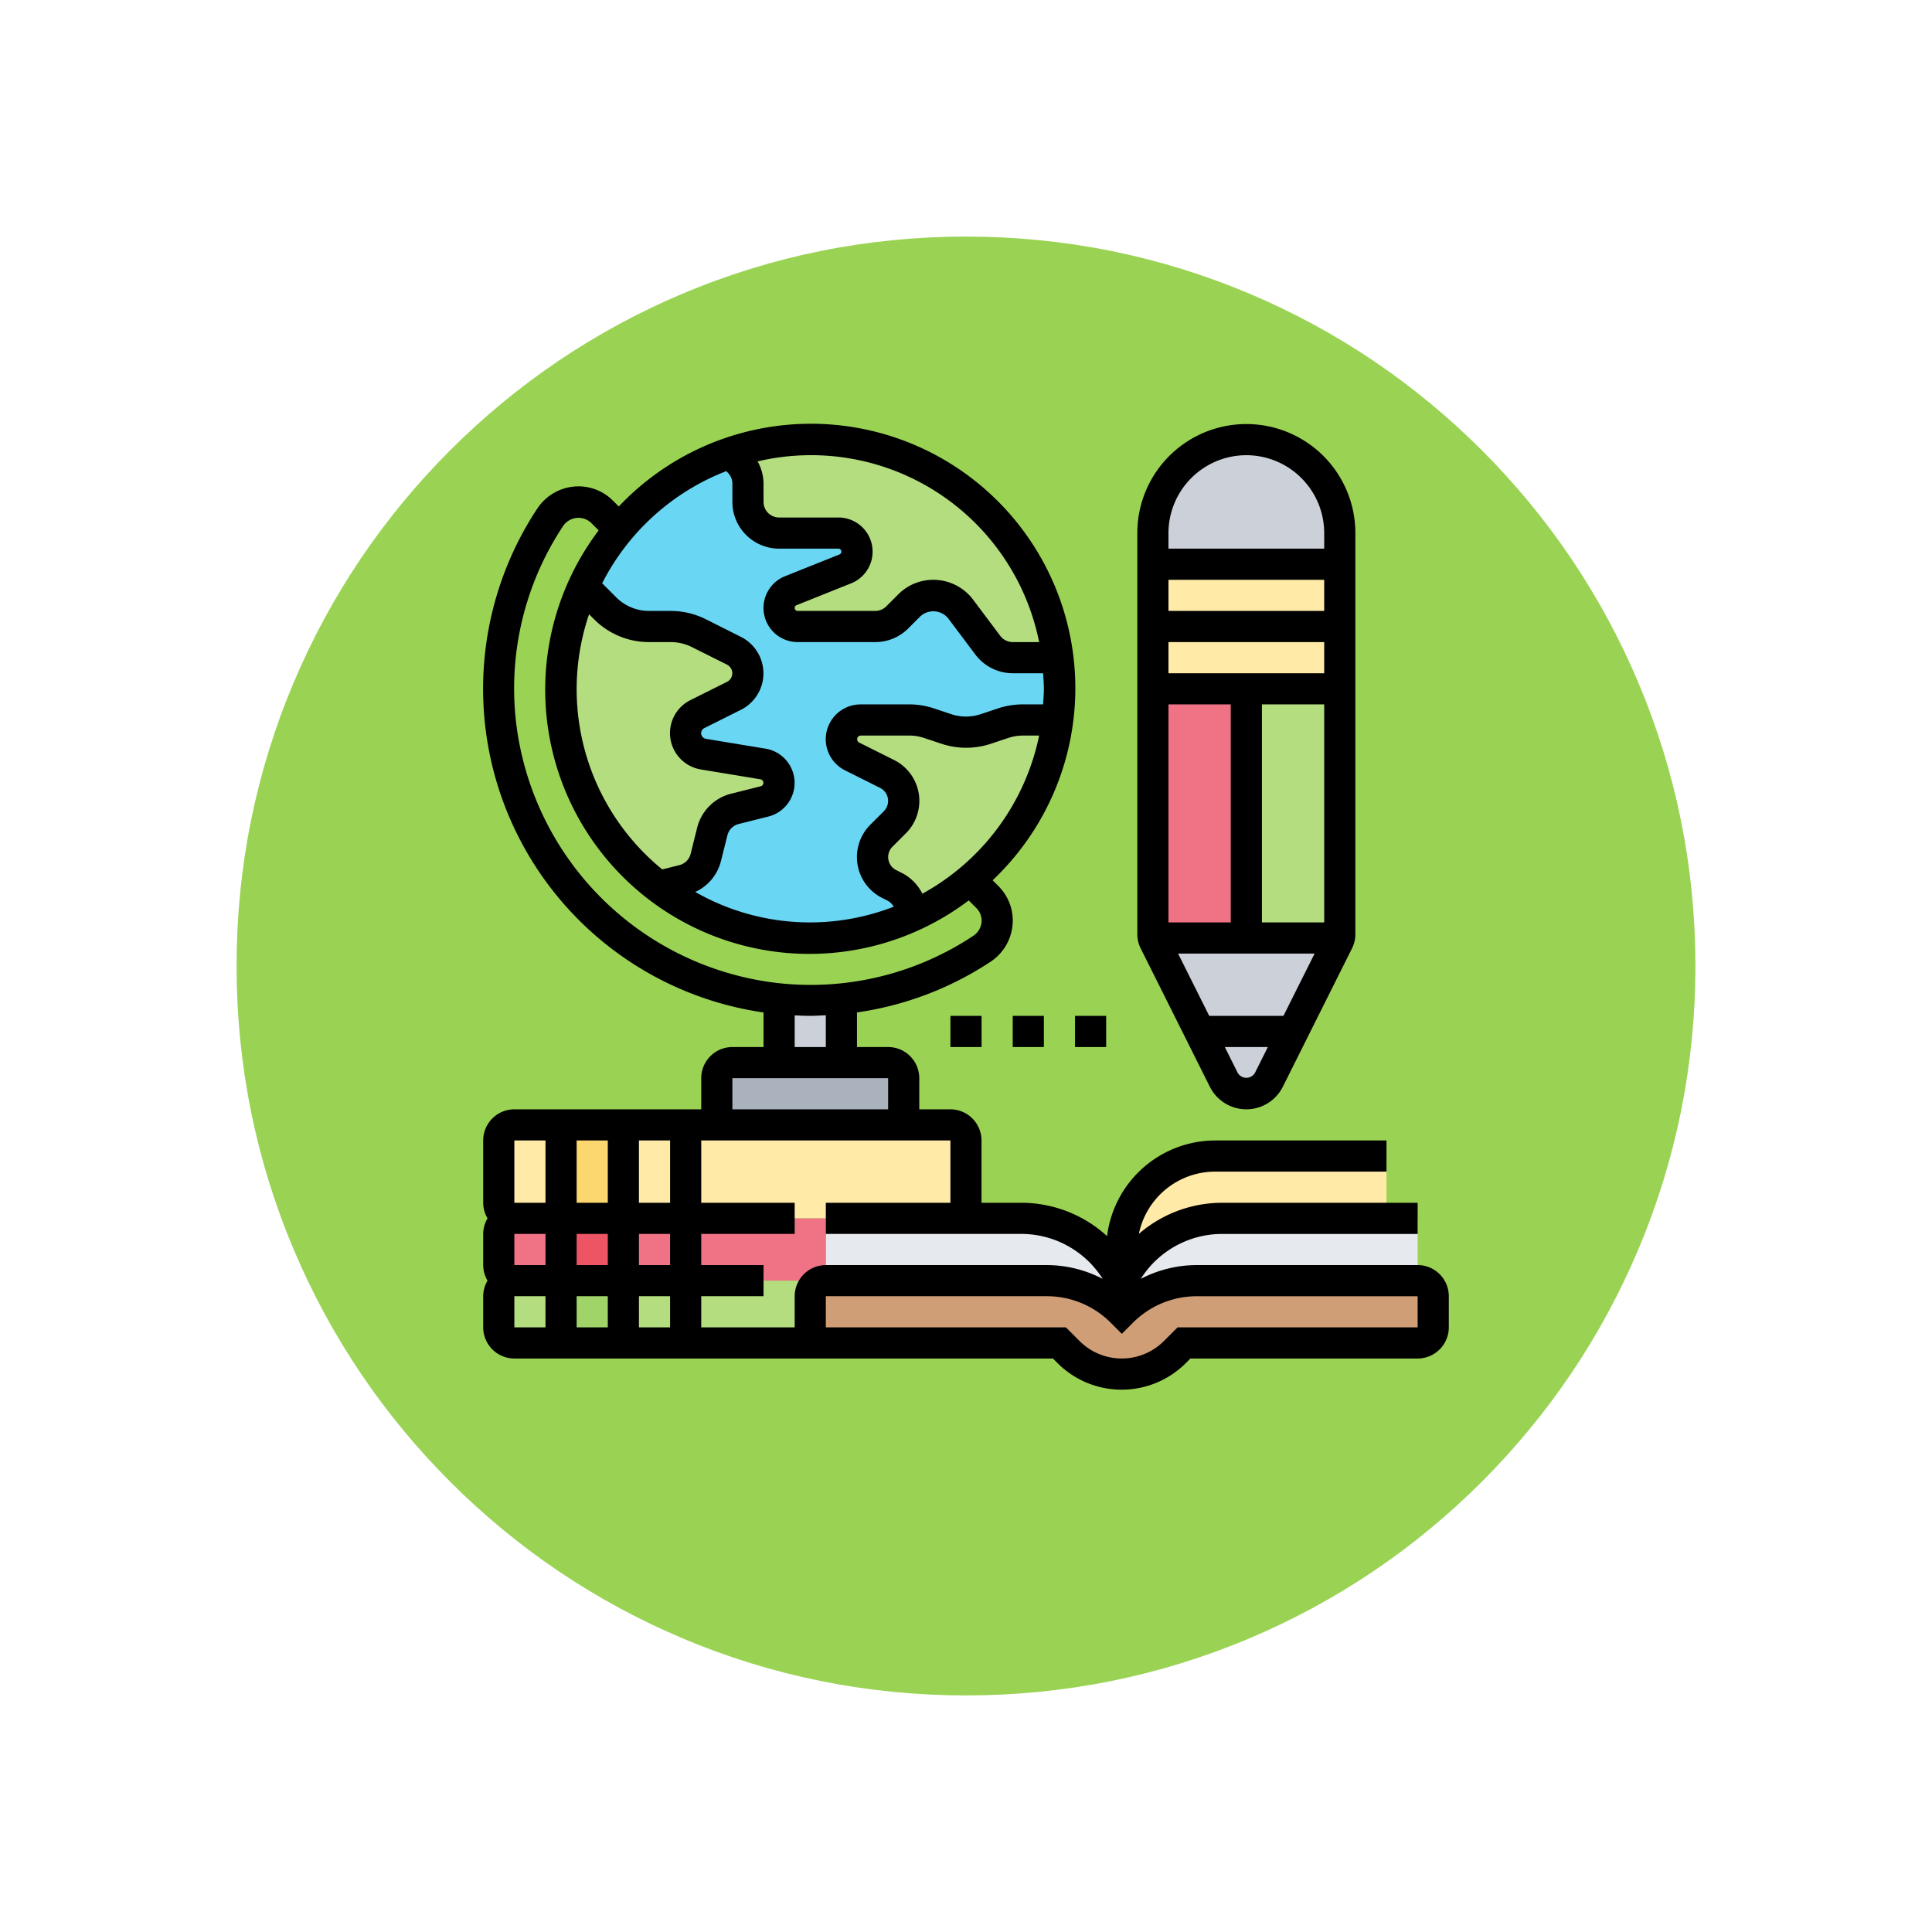 <svg xmlns="http://www.w3.org/2000/svg" xmlns:xlink="http://www.w3.org/1999/xlink" width="98" height="98" viewBox="0 0 98 98">
  <defs>
    <filter id="Trazado_874925" x="0" y="0" width="98" height="98" filterUnits="userSpaceOnUse">
      <feOffset dy="3" input="SourceAlpha"/>
      <feGaussianBlur stdDeviation="3" result="blur"/>
      <feFlood flood-opacity="0.161"/>
      <feComposite operator="in" in2="blur"/>
      <feComposite in="SourceGraphic"/>
    </filter>
  </defs>
  <g id="Grupo_1181885" data-name="Grupo 1181885" transform="translate(9 6)">
    <g id="Grupo_1111314" data-name="Grupo 1111314">
      <g transform="matrix(1, 0, 0, 1, -9, -6)" filter="url(#Trazado_874925)">
        <g id="Trazado_874925-2" data-name="Trazado 874925" transform="translate(9 6)" fill="#9ad354">
          <path d="M 40 78.5 C 34.802 78.5 29.76 77.483 25.015 75.476 C 20.43 73.536 16.313 70.76 12.776 67.224 C 9.24 63.688 6.464 59.57 4.525 54.986 C 2.518 50.24 1.5 45.199 1.5 40 C 1.5 34.802 2.518 29.76 4.525 25.015 C 6.464 20.43 9.24 16.313 12.776 12.776 C 16.313 9.24 20.43 6.464 25.015 4.525 C 29.76 2.518 34.802 1.5 40 1.5 C 45.198 1.5 50.24 2.518 54.985 4.525 C 59.57 6.464 63.687 9.24 67.224 12.776 C 70.76 16.313 73.536 20.43 75.475 25.015 C 77.482 29.76 78.5 34.802 78.5 40 C 78.5 45.199 77.482 50.24 75.475 54.986 C 73.536 59.57 70.76 63.688 67.224 67.224 C 63.687 70.76 59.57 73.536 54.985 75.476 C 50.24 77.483 45.198 78.5 40 78.5 Z" stroke="none"/>
          <path d="M 40 3 C 35.004 3 30.158 3.978 25.599 5.906 C 21.193 7.77 17.236 10.438 13.837 13.837 C 10.438 17.236 7.77 21.193 5.906 25.599 C 3.978 30.158 3 35.004 3 40 C 3 44.997 3.978 49.842 5.906 54.402 C 7.77 58.807 10.438 62.764 13.837 66.163 C 17.236 69.562 21.193 72.231 25.599 74.094 C 30.158 76.023 35.004 77 40 77 C 44.996 77 49.842 76.023 54.401 74.094 C 58.807 72.231 62.764 69.562 66.163 66.163 C 69.562 62.764 72.23 58.807 74.094 54.402 C 76.022 49.842 77 44.997 77 40 C 77 35.004 76.022 30.158 74.094 25.599 C 72.23 21.193 69.562 17.236 66.163 13.837 C 62.764 10.438 58.807 7.77 54.401 5.906 C 49.842 3.978 44.996 3 40 3 M 40 0 C 62.091 0 80 17.909 80 40 L 80 40 C 80 62.092 62.091 80 40 80 C 17.909 80 0 62.092 0 40 L 0 40 C 0 17.909 17.909 0 40 0 Z" stroke="none" fill="#fff"/>
        </g>
      </g>
    </g>
    <g id="geography_4090326" transform="translate(15.51 15.51)">
      <g id="Grupo_1188275" data-name="Grupo 1188275" transform="translate(0.79 0.79)">
        <g id="Grupo_1188251" data-name="Grupo 1188251" transform="translate(33.18)">
          <path id="Trazado_1049530" data-name="Trazado 1049530" d="M52.48,5.74V7.32H43V5.74A4.744,4.744,0,0,1,47.74,1a4.747,4.747,0,0,1,4.74,4.74Z" transform="translate(-43 -1)" fill="#ccd1d9"/>
        </g>
        <g id="Grupo_1188252" data-name="Grupo 1188252" transform="translate(33.204 25.28)">
          <path id="Trazado_1049531" data-name="Trazado 1049531" d="M52.463,33a1.424,1.424,0,0,1-.063.166L48.892,40.2a1.285,1.285,0,0,1-2.291,0l-3.508-7.031A1.424,1.424,0,0,1,43.03,33h9.433Z" transform="translate(-43.03 -33)" fill="#ccd1d9"/>
        </g>
        <g id="Grupo_1188253" data-name="Grupo 1188253" transform="translate(33.18 6.32)">
          <path id="Trazado_1049532" data-name="Trazado 1049532" d="M52.48,9v6.32H43V9Z" transform="translate(-43 -9)" fill="#ffeaa7"/>
        </g>
        <g id="Grupo_1188254" data-name="Grupo 1188254" transform="translate(33.18 12.64)">
          <path id="Trazado_1049533" data-name="Trazado 1049533" d="M47.74,17V29.64H43.024a.779.779,0,0,1-.024-.19V17Z" transform="translate(-43 -17)" fill="#ef7385"/>
        </g>
        <g id="Grupo_1188255" data-name="Grupo 1188255" transform="translate(37.92 12.64)">
          <path id="Trazado_1049534" data-name="Trazado 1049534" d="M53.74,17V29.451a.779.779,0,0,1-.024.19H49V17Z" transform="translate(-49 -17)" fill="#b4dd7f"/>
        </g>
        <g id="Grupo_1188256" data-name="Grupo 1188256" transform="translate(0 42.661)">
          <path id="Trazado_1049535" data-name="Trazado 1049535" d="M4.16,55v3.16H1.79A.792.792,0,0,1,1,57.37V55.79A.792.792,0,0,1,1.79,55Z" transform="translate(-1 -55)" fill="#b4dd7f"/>
        </g>
        <g id="Grupo_1188257" data-name="Grupo 1188257" transform="translate(6.32 42.661)">
          <path id="Trazado_1049536" data-name="Trazado 1049536" d="M9,55H19.27v3.16H9Z" transform="translate(-9 -55)" fill="#b4dd7f"/>
        </g>
        <g id="Grupo_1188258" data-name="Grupo 1188258" transform="translate(3.16 42.661)">
          <path id="Trazado_1049537" data-name="Trazado 1049537" d="M5,55H8.16v3.16H5Z" transform="translate(-5 -55)" fill="#a0d468"/>
        </g>
        <g id="Grupo_1188259" data-name="Grupo 1188259" transform="translate(6.32 34.76)">
          <path id="Trazado_1049538" data-name="Trazado 1049538" d="M26.38,45.79v3.95H9V45H25.59A.79.79,0,0,1,26.38,45.79Z" transform="translate(-9 -45)" fill="#ffeaa7"/>
        </g>
        <g id="Grupo_1188260" data-name="Grupo 1188260" transform="translate(0 34.76)">
          <path id="Trazado_1049539" data-name="Trazado 1049539" d="M4.16,45v4.74H1.79A.792.792,0,0,1,1,48.95V45.79A.792.792,0,0,1,1.79,45Z" transform="translate(-1 -45)" fill="#ffeaa7"/>
        </g>
        <g id="Grupo_1188261" data-name="Grupo 1188261" transform="translate(3.16 34.76)">
          <path id="Trazado_1049540" data-name="Trazado 1049540" d="M5,45H8.16v4.74H5Z" transform="translate(-5 -45)" fill="#fcd770"/>
        </g>
        <g id="Grupo_1188262" data-name="Grupo 1188262" transform="translate(15.8 42.661)">
          <path id="Trazado_1049541" data-name="Trazado 1049541" d="M52.6,55.79v1.58a.792.792,0,0,1-.79.79H39.96l-.466.466a3.815,3.815,0,0,1-5.388,0l-.466-.466H21V55.79a.792.792,0,0,1,.79-.79H32.984A5.4,5.4,0,0,1,36.8,56.58,5.4,5.4,0,0,1,40.616,55H51.81A.792.792,0,0,1,52.6,55.79Z" transform="translate(-21 -55)" fill="#cf9e76"/>
        </g>
        <g id="Grupo_1188263" data-name="Grupo 1188263" transform="translate(31.6 39.5)">
          <path id="Trazado_1049542" data-name="Trazado 1049542" d="M56.01,51v3.16H44.816A5.4,5.4,0,0,0,41,55.74V54.16A5.721,5.721,0,0,1,46.111,51h9.9Z" transform="translate(-41 -51)" fill="#e6e9ed"/>
        </g>
        <g id="Grupo_1188264" data-name="Grupo 1188264" transform="translate(31.6 36.34)">
          <path id="Trazado_1049543" data-name="Trazado 1049543" d="M54.43,47v3.16H46.111A5.721,5.721,0,0,0,41,53.32V51.74A4.747,4.747,0,0,1,45.74,47Z" transform="translate(-41 -47)" fill="#ffeaa7"/>
        </g>
        <g id="Grupo_1188265" data-name="Grupo 1188265" transform="translate(16.59 39.5)">
          <path id="Trazado_1049544" data-name="Trazado 1049544" d="M37.01,54.16v1.58a5.4,5.4,0,0,0-3.816-1.58H22V51h9.9a5.722,5.722,0,0,1,3,.853A5.833,5.833,0,0,1,37.01,54.16Z" transform="translate(-22 -51)" fill="#e6e9ed"/>
        </g>
        <g id="Grupo_1188266" data-name="Grupo 1188266" transform="translate(3.16)">
          <circle id="Elipse_12080" data-name="Elipse 12080" cx="12.5" cy="12.5" r="12.5" transform="translate(0.05 0.191)" fill="#69d6f4"/>
        </g>
        <g id="Grupo_1188267" data-name="Grupo 1188267" transform="translate(11.732 0)">
          <path id="Trazado_1049545" data-name="Trazado 1049545" d="M32.464,12.06H30.189a1.59,1.59,0,0,1-1.264-.632L27.55,9.6a1.728,1.728,0,0,0-2.607-.19l-.608.608a1.585,1.585,0,0,1-1.122.466H19.279a.942.942,0,0,1-.348-1.817L21.7,7.557a.942.942,0,0,0-.348-1.817h-3.01a1.585,1.585,0,0,1-1.58-1.58V3.236a1.585,1.585,0,0,0-.466-1.122l-.442-.442A12.648,12.648,0,0,1,32.464,12.06Z" transform="translate(-15.85 -1)" fill="#b4dd7f"/>
        </g>
        <g id="Grupo_1188268" data-name="Grupo 1188268" transform="translate(17.38 14.22)">
          <path id="Trazado_1049546" data-name="Trazado 1049546" d="M32.2,19h1.762a12.654,12.654,0,0,1-4.432,8.113,12.131,12.131,0,0,1-2.781,1.77l-.356-.719a1.627,1.627,0,0,0-.711-.711l-.261-.126a1.534,1.534,0,0,1-.4-2.457l.679-.679a1.534,1.534,0,0,0-.4-2.457l-1.778-.885A.977.977,0,0,1,23.98,19h2.457a3.107,3.107,0,0,1,1,.166l.885.292a3.177,3.177,0,0,0,1.991,0l.885-.292A3.107,3.107,0,0,1,32.2,19Z" transform="translate(-23 -19)" fill="#b4dd7f"/>
        </g>
        <g id="Grupo_1188269" data-name="Grupo 1188269" transform="translate(11.06 31.6)">
          <path id="Trazado_1049547" data-name="Trazado 1049547" d="M24.48,41.79v2.37H15V41.79a.792.792,0,0,1,.79-.79h7.9A.792.792,0,0,1,24.48,41.79Z" transform="translate(-15 -41)" fill="#aab2bd"/>
        </g>
        <g id="Grupo_1188270" data-name="Grupo 1188270" transform="translate(14.22 28.353)">
          <path id="Trazado_1049548" data-name="Trazado 1049548" d="M22.16,36.977v3.16H19v-3.16l.008-.071a15.467,15.467,0,0,0,3.144-.016Z" transform="translate(-19 -36.89)" fill="#ccd1d9"/>
        </g>
        <g id="Grupo_1188271" data-name="Grupo 1188271" transform="translate(3.16 7.442)">
          <path id="Trazado_1049549" data-name="Trazado 1049549" d="M16.06,20.39a.964.964,0,0,1-.735.94l-1.509.379a1.588,1.588,0,0,0-1.146,1.146l-.332,1.327a1.588,1.588,0,0,1-1.146,1.146l-1.256.316A12.616,12.616,0,0,1,5,15.618a12.43,12.43,0,0,1,1.122-5.2l1.114,1.114a3.163,3.163,0,0,0,2.236.924h1.106a3.1,3.1,0,0,1,1.406.332l1.793.893a1.285,1.285,0,0,1,0,2.291l-1.864.924a1.081,1.081,0,0,0,.308,2.03l3.026.506a.967.967,0,0,1,.814.956Z" transform="translate(-5 -10.42)" fill="#b4dd7f"/>
        </g>
        <g id="Grupo_1188272" data-name="Grupo 1188272" transform="translate(6.32 39.5)">
          <path id="Trazado_1049550" data-name="Trazado 1049550" d="M9,51H19.27v3.16H9Z" transform="translate(-9 -51)" fill="#ef7385"/>
        </g>
        <g id="Grupo_1188273" data-name="Grupo 1188273" transform="translate(3.16 39.5)">
          <path id="Trazado_1049551" data-name="Trazado 1049551" d="M5,51H8.16v3.16H5Z" transform="translate(-5 -51)" fill="#ed5565"/>
        </g>
        <g id="Grupo_1188274" data-name="Grupo 1188274" transform="translate(0 39.5)">
          <path id="Trazado_1049552" data-name="Trazado 1049552" d="M4.16,51v3.16H1.79A.792.792,0,0,1,1,53.37V51.79A.792.792,0,0,1,1.79,51Z" transform="translate(-1 -51)" fill="#ef7385"/>
        </g>
      </g>
      <g id="Grupo_1188276" data-name="Grupo 1188276" transform="translate(0)">
        <path id="Trazado_1049553" data-name="Trazado 1049553" d="M30,38h1.58v1.58H30Z" transform="translate(-6.3 -7.98)"/>
        <path id="Trazado_1049554" data-name="Trazado 1049554" d="M34,38h1.58v1.58H34Z" transform="translate(-7.14 -7.98)"/>
        <path id="Trazado_1049555" data-name="Trazado 1049555" d="M38,38h1.58v1.58H38Z" transform="translate(-7.98 -7.98)"/>
        <path id="Trazado_1049556" data-name="Trazado 1049556" d="M45.68,33.617a2.069,2.069,0,0,0,3.7,0l3.513-7.027a1.587,1.587,0,0,0,.167-.706V5.53A5.53,5.53,0,1,0,42,5.53V25.884a1.587,1.587,0,0,0,.167.706Zm5.8-22.557v1.58h-7.9V11.06Zm-7.9-1.58V7.9h7.9V9.48Zm.488,17.38h6.924l-1.58,3.16H45.648Zm4.252-1.58V14.22h3.16V25.28ZM46.74,14.22V25.28H43.58V14.22Zm.353,18.69-.655-1.31h2.184l-.655,1.31a.506.506,0,0,1-.874,0ZM47.53,1.58a3.955,3.955,0,0,1,3.95,3.95v.79h-7.9V5.53A3.955,3.955,0,0,1,47.53,1.58Z" transform="translate(-8.82)"/>
        <path id="Trazado_1049557" data-name="Trazado 1049557" d="M47.4,42.661H36.2a6.147,6.147,0,0,0-2.846.7A4.888,4.888,0,0,1,37.5,41.081h9.9V39.5H37.5a6.467,6.467,0,0,0-4.242,1.578A3.956,3.956,0,0,1,37.13,37.92h8.69V36.34H37.13a5.535,5.535,0,0,0-5.484,4.852A6.461,6.461,0,0,0,27.277,39.5h-2V36.34a1.582,1.582,0,0,0-1.58-1.58H22.12V33.18a1.582,1.582,0,0,0-1.58-1.58H18.96V29.845a16.538,16.538,0,0,0,6.761-2.561,2.509,2.509,0,0,0,1.141-2.092,2.468,2.468,0,0,0-.728-1.756l-.294-.294A13.413,13.413,0,1,0,6.878,4.181l-.293-.293A2.469,2.469,0,0,0,4.828,3.16,2.511,2.511,0,0,0,2.735,4.3,16.585,16.585,0,0,0,14.22,29.847V31.6H12.64a1.582,1.582,0,0,0-1.58,1.58v1.58H1.58A1.582,1.582,0,0,0,0,36.34V39.5a1.563,1.563,0,0,0,.22.79,1.563,1.563,0,0,0-.22.79v1.58a1.563,1.563,0,0,0,.22.79,1.563,1.563,0,0,0-.22.79v1.58A1.582,1.582,0,0,0,1.58,47.4H28.9l.231.231a4.6,4.6,0,0,0,6.511,0l.231-.231H47.4a1.582,1.582,0,0,0,1.58-1.58v-1.58a1.582,1.582,0,0,0-1.58-1.58ZM22.275,23.824l0-.006a2.385,2.385,0,0,0-1.06-1.06l-.262-.131a.74.74,0,0,1-.194-1.186l.683-.683a2.32,2.32,0,0,0-.6-3.717l-1.774-.887a.185.185,0,0,1-.1-.167.187.187,0,0,1,.186-.186h2.46a2.369,2.369,0,0,1,.75.122l.884.295a3.973,3.973,0,0,0,2.5,0l.883-.295a2.39,2.39,0,0,1,.751-.122H28.2a11.886,11.886,0,0,1-5.926,8.023ZM28.2,11.06H26.86a.793.793,0,0,1-.632-.316L24.851,8.907A2.531,2.531,0,0,0,22.836,7.9a2.5,2.5,0,0,0-1.781.738l-.611.611a.8.8,0,0,1-.559.231H15.953a.152.152,0,0,1-.057-.293l2.765-1.106a1.732,1.732,0,0,0-.642-3.341H15.01a.791.791,0,0,1-.79-.79V3.025a2.354,2.354,0,0,0-.3-1.131A11.8,11.8,0,0,1,28.2,11.06ZM12.329,2.386l.08.08a.786.786,0,0,1,.231.559V3.95a2.373,2.373,0,0,0,2.37,2.37h3.008a.152.152,0,0,1,.056.293L15.31,7.719a1.732,1.732,0,0,0,.642,3.341h3.933a2.353,2.353,0,0,0,1.676-.694l.611-.611a.975.975,0,0,1,1.414.1l1.379,1.837a2.381,2.381,0,0,0,1.9.948H28.4c.017.262.04.523.04.79s-.023.528-.04.79H27.373a3.958,3.958,0,0,0-1.25.2l-.884.295a2.381,2.381,0,0,1-1.5,0l-.885-.295a3.95,3.95,0,0,0-1.249-.2h-2.46a1.766,1.766,0,0,0-.791,3.346l1.774.887a.74.74,0,0,1,.194,1.186l-.683.683a2.32,2.32,0,0,0,.6,3.717l.262.131a.783.783,0,0,1,.323.312,11.726,11.726,0,0,1-10.068-.748,2.349,2.349,0,0,0,1.3-1.552l.331-1.321a.787.787,0,0,1,.574-.574l1.5-.377a1.76,1.76,0,0,0-.137-3.444l-3.028-.5a.289.289,0,0,1-.081-.543l1.857-.928a2.069,2.069,0,0,0,0-3.7L11.291,9.9A3.972,3.972,0,0,0,9.524,9.48H8.42a2.356,2.356,0,0,1-1.676-.694l-.71-.71a11.894,11.894,0,0,1,6.3-5.69ZM5.37,9.648l.256.256A3.925,3.925,0,0,0,8.419,11.06h1.1a2.375,2.375,0,0,1,1.06.25l1.786.893a.488.488,0,0,1,0,.874l-1.857.928a1.869,1.869,0,0,0,.529,3.515l3.028.5a.181.181,0,0,1,.013.353l-1.5.377a2.366,2.366,0,0,0-1.725,1.725L10.523,21.8a.787.787,0,0,1-.574.574l-.867.216A11.794,11.794,0,0,1,5.37,9.648ZM1.7,15.385A14.906,14.906,0,0,1,4.054,5.172a.938.938,0,0,1,1.414-.167l.389.389a13.4,13.4,0,0,0,18.771,18.77l.389.389a.9.9,0,0,1,.265.639.933.933,0,0,1-.431.773,14.906,14.906,0,0,1-10.216,2.352A15.1,15.1,0,0,1,1.7,15.385ZM15.8,29.994c.253.011.5.024.757.024.276,0,.549-.017.823-.03V31.6H15.8ZM12.64,33.18h7.9v1.58h-7.9Zm-11.06,7.9H3.16v1.58H1.58Zm3.16,0H6.32v1.58H4.74Zm0-1.58V36.34H6.32V39.5Zm1.58,4.74v1.58H4.74v-1.58Zm1.58,0H9.48v1.58H7.9Zm0-1.58v-1.58H9.48v1.58Zm0-3.16V36.34H9.48V39.5ZM1.58,36.34H3.16V39.5H1.58Zm0,7.9H3.16v1.58H1.58Zm14.22,0v1.58H11.06v-1.58h3.16v-1.58H11.06v-1.58H15.8V39.5H11.06V36.34H23.7V39.5H17.38v1.58h9.9a4.889,4.889,0,0,1,4.145,2.281,6.147,6.147,0,0,0-2.846-.7H17.38A1.582,1.582,0,0,0,15.8,44.241Zm31.6,1.58H35.223l-.694.694a3.025,3.025,0,0,1-4.277,0l-.694-.694H17.38v-1.58h11.2a4.572,4.572,0,0,1,3.256,1.349l.559.559.559-.559A4.573,4.573,0,0,1,36.2,44.241H47.4Z" transform="translate(0)"/>
      </g>
    </g>
  </g>
</svg>
